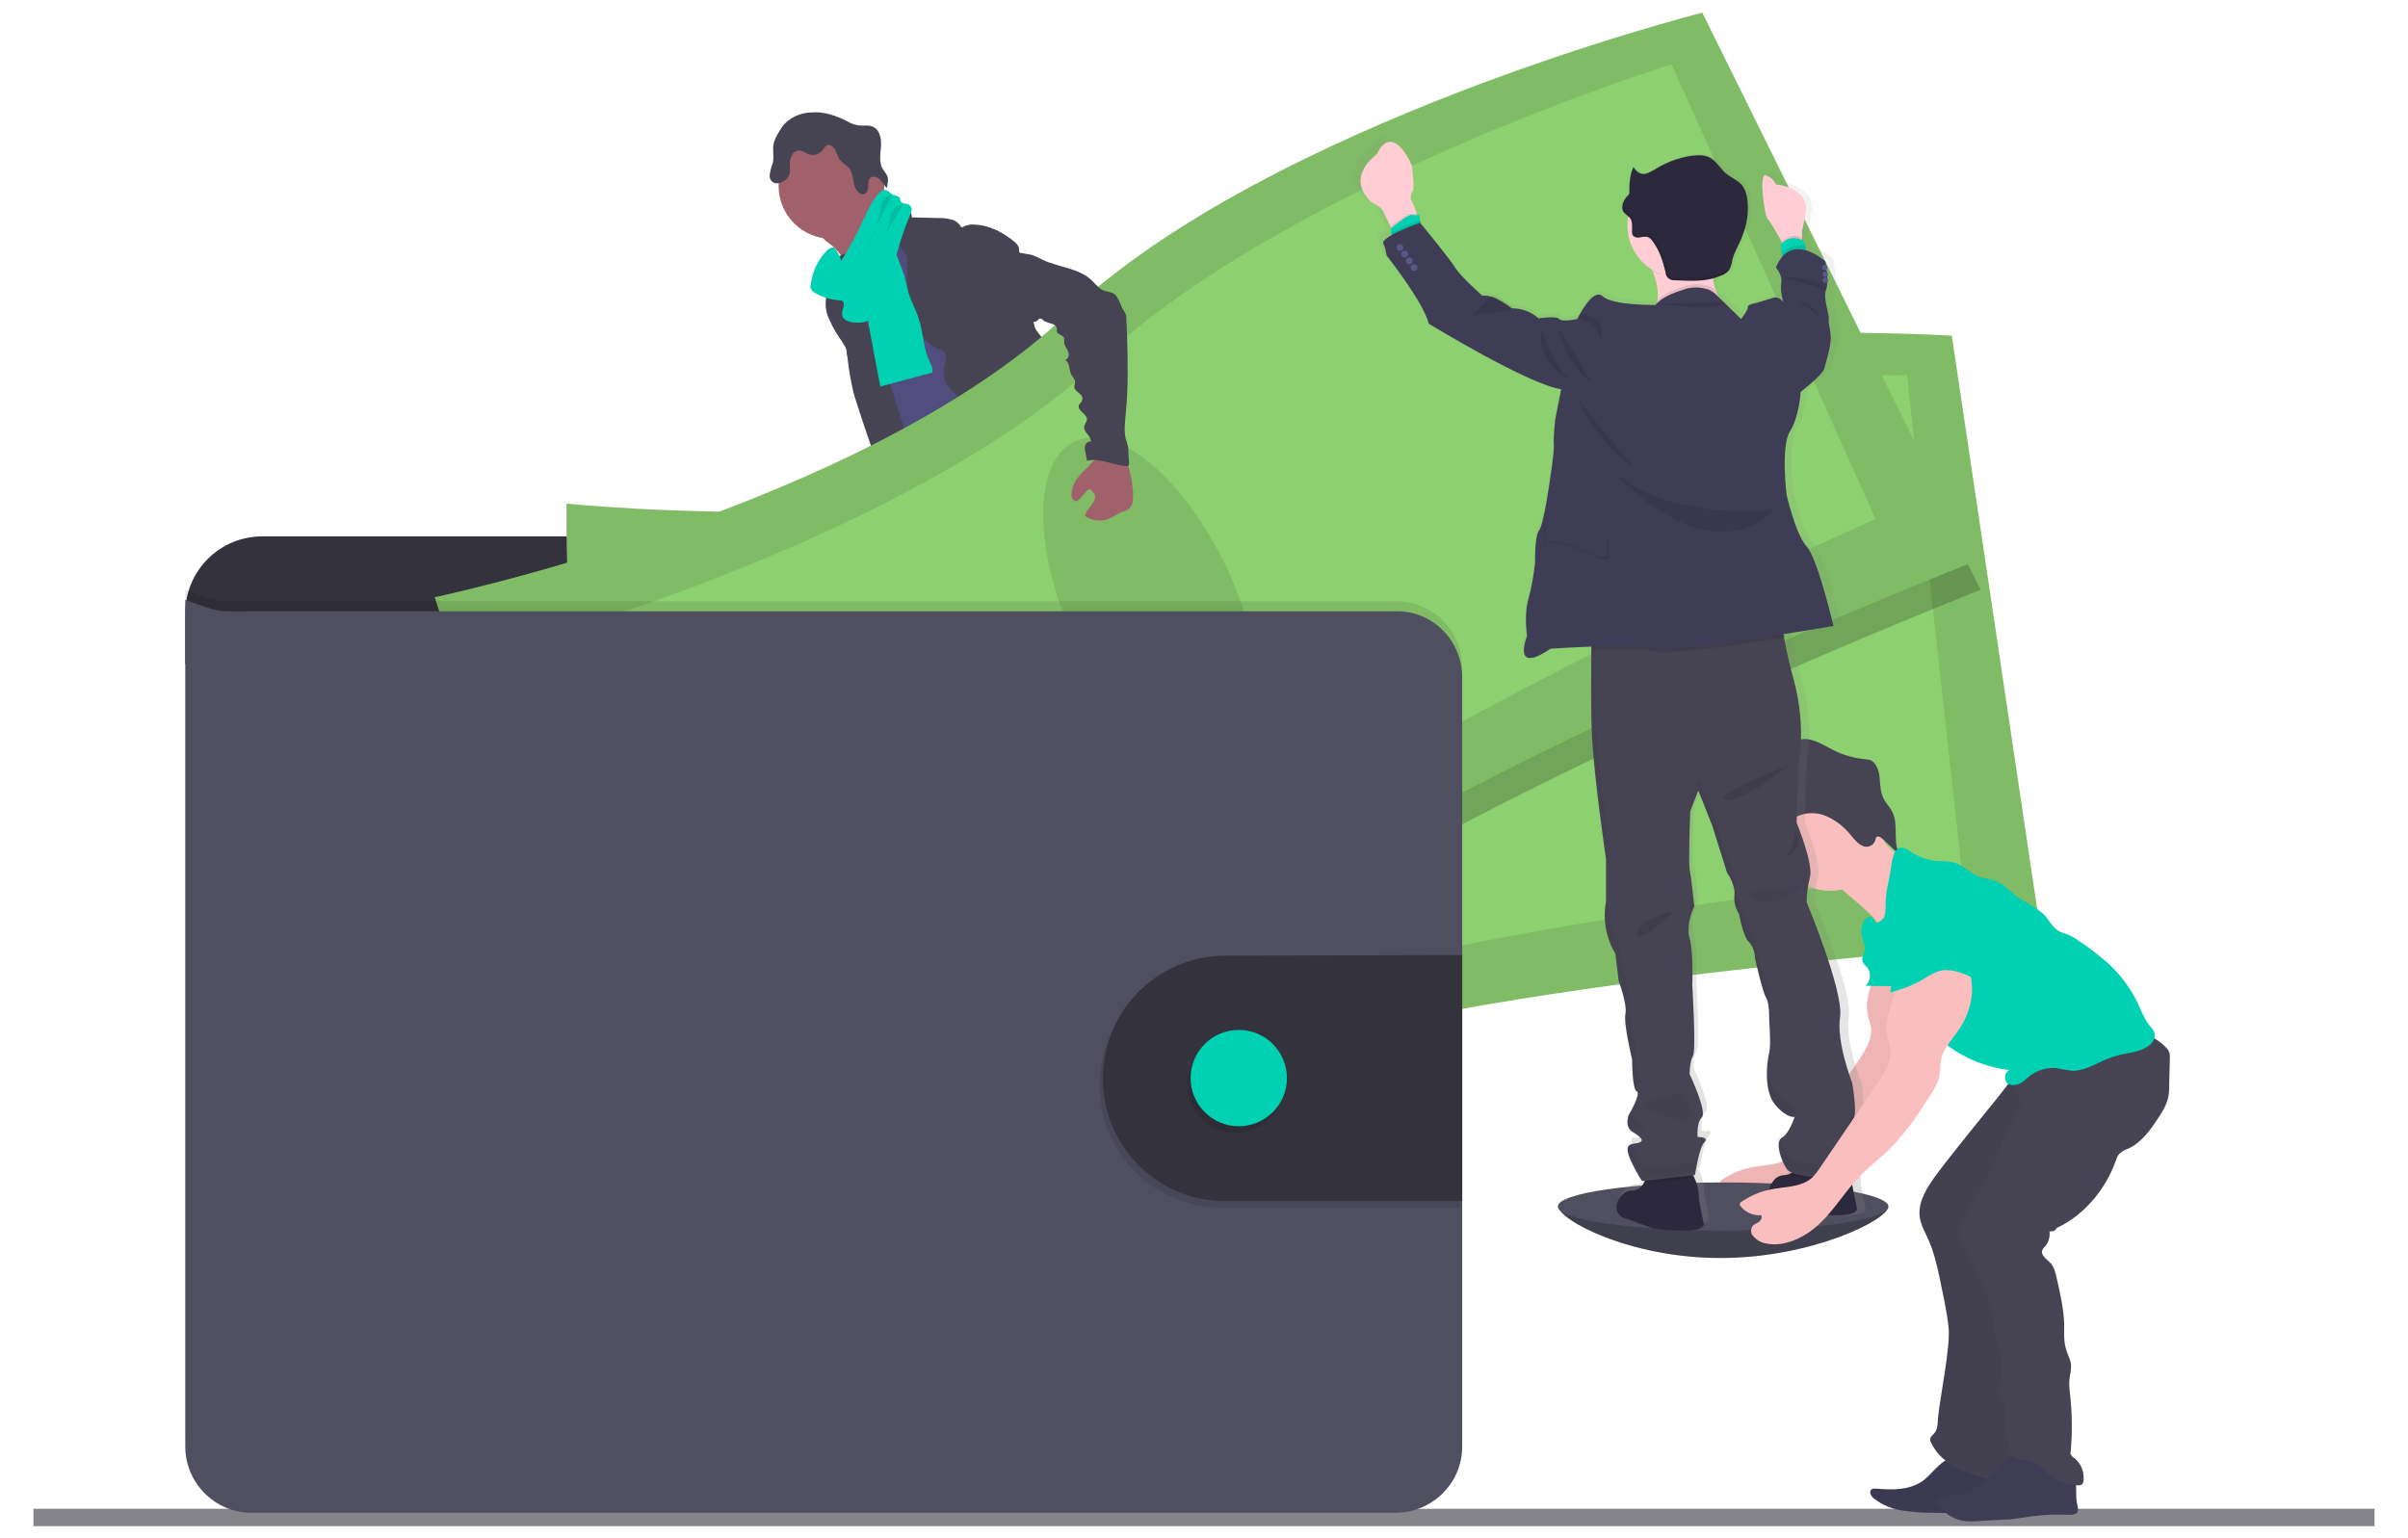 <?xml version="1.0" encoding="utf-8"?>
<!-- Generator: Adobe Illustrator 23.1.1, SVG Export Plug-In . SVG Version: 6.00 Build 0)  -->
<svg version="1.1" id="baed4b18-14ee-447f-bd84-b0265ca0ad8a"
	 xmlns="http://www.w3.org/2000/svg" xmlns:xlink="http://www.w3.org/1999/xlink" x="0px" y="0px" viewBox="0 0 360 230"
	 style="enable-background:new 0 0 360 230;" xml:space="preserve">
<style type="text/css">
	.st0{fill:#85848B;}
	.st1{fill:#504F60;}
	.st2{opacity:0.2;enable-background:new    ;}
	.st3{fill:#00D1B2;}
	.st4{fill:#514E7F;}
	.st5{fill:#464353;}
	.st6{fill:#A1616A;}
	.st7{opacity:0.1;enable-background:new    ;}
	.st8{fill:#33323D;}
	.st9{fill:#8DD070;}
	.st10{fill:#FBBEBE;}
	.st11{opacity:5.000000e-02;enable-background:new    ;}
	.st12{fill:#3F3D56;}
	.st13{fill:url(#SVGID_1_);}
	.st14{fill:#2D293D;}
	.st15{opacity:5.000000e-02;}
	.st16{fill:#FFCDD3;}
	.st17{fill:#575988;}
	.st18{opacity:0.1;}
</style>
<title>wallet</title>
<g>
	<rect x="5" y="225.6" class="st0" width="350" height="2.6"/>
	<path class="st1" d="M282.3,180.4c0,2-11.5,7.7-25.1,7.7c-13.6,0-24.2-5.7-24.2-7.7s11-1.3,24.7-1.3
		C271.3,179.1,282.3,178.5,282.3,180.4z"/>
	<path class="st2" d="M282.3,180.4c0,2-11.5,7.7-25.1,7.7c-13.6,0-24.2-5.7-24.2-7.7"/>
	<path class="st3" d="M145.1,144.3c2.2,0.3,4.5,0.5,6.6-0.2c0.3-0.1,0.7-0.3,0.7-0.7c0-0.1-0.1-0.2-0.2-0.3c-0.8-1.2-1.5-2.5-2-3.8
		c0-0.1-0.1-0.1-0.1-0.2c-0.1,0-0.1,0-0.2,0c-1,0.3-1.8,0.9-2.8,1.2c-0.5,0.1-1,0.2-1.5,0.1c-0.4-0.1-1-0.4-1.4-0.4
		C144.4,141.5,144.9,142.8,145.1,144.3z"/>
	<path class="st3" d="M186.9,140.6c1.5-1,3-2.1,3.8-3.6c0.1-0.1,0.1-0.2,0.1-0.3c0-0.1-0.1-0.2-0.1-0.3c-0.8-1.3-1.9-2.4-3.1-3.4
		c-0.6,0.5-1.2,1-1.7,1.6c-0.4,0.4-1.4,1-1.4,1.6c0,0.3,0.4,0.7,0.6,1c0.2,0.4,0.5,0.7,0.7,1.1C185.9,138.5,187,140.6,186.9,140.6z"
		/>
	<path class="st4" d="M153.8,148.8c0,0.3-0.1,0.7-0.3,1c-0.2,0.2-0.3,0.3-0.6,0.3c-3.1,1.1-6.7-0.3-9.8,0.8
		c-0.6,0.2-1.2,0.5-1.9,0.8c-0.8,0.2-1.5,0.4-2.3,0.4c-1.1,0.1-2.2,0.2-3.3,0.2c-0.8,0.1-1.7,0-2.5-0.2c-0.8-0.2-1.5-0.8-1.9-1.5
		c-0.2-0.3-0.2-0.7-0.1-1.1c0-0.1,0.1-0.2,0.2-0.3c0.2-0.2,0.5-0.4,0.7-0.6l1.1-0.7c0.5-0.4,1.1-0.7,1.7-0.9
		c0.5-0.1,0.9-0.2,1.4-0.3c1.6-0.5,2.8-1.7,4-3l1.5-1.7c0.1-0.2,0.3-0.3,0.5-0.4c0.2-0.1,0.4-0.1,0.7-0.1c1.5,0.1,3,0.6,4.2,1.4
		c0.3,0.2,0.7,0.4,1,0.6c0.9,0.4,2.1,0.1,2.9-0.4c0.4-0.2,0.3-0.3,0.5-0.7s0.6-0.6,0.9-0.3c0.1,0.1,0.2,0.3,0.2,0.4
		c0.3,1.1,0.2,2.3,0.2,3.4c0,0.2,0,0.4,0.1,0.5c0.1,0.2,0.2,0.3,0.3,0.5c0,0,0,0.1,0.1,0.1C153.8,147.7,153.8,148.2,153.8,148.8z"/>
	<path class="st5" d="M153.8,148.8c0,0.3-0.1,0.7-0.3,1c-0.2,0.2-0.3,0.3-0.6,0.3c-3.1,1.1-6.7-0.3-9.8,0.8
		c-0.6,0.2-1.2,0.5-1.9,0.8c-0.8,0.2-1.5,0.4-2.3,0.4c-1.1,0.1-2.2,0.2-3.3,0.2c-0.8,0.1-1.7,0-2.5-0.2c-0.8-0.2-1.5-0.8-1.9-1.5
		c-0.2-0.3-0.2-0.7-0.1-1.1c0-0.1,0.1-0.2,0.2-0.3c0.2,0.4,0.3,0.9,0.4,1.1c0.3,0.5,0.8,0.9,1.4,1c0.5,0,0.9,0,1.3-0.2
		c2.8-0.7,5.8-0.7,8.5-1.8c0.9-0.4,1.8-0.8,2.8-1.1c1-0.2,2-0.2,3-0.2c1.6-0.1,3.1-0.6,4.7-0.9C153.8,147.7,153.8,148.2,153.8,148.8
		z"/>
	<path class="st4" d="M194,140.4c-0.1,1.2-0.9,2.2-1.7,3c-0.8,0.9-1.7,1.6-2.4,2.6c-0.8,1.2-1.2,2.7-2.2,3.8c-0.4,0.4-0.8,0.7-1.3,1
		c-0.5,0.3-1.1,0.6-1.7,0.8c-1.6,0.5-3.2,0.4-4.9,0.3c-0.5,0-1-0.1-1.5-0.3c-0.2-0.1-0.4-0.2-0.6-0.4c-0.4-0.3-0.7-0.6-1-1
		c-0.1-0.2-0.2-0.5-0.1-0.7c0.1-0.3,0.3-0.5,0.5-0.7c0.4-0.4,0.8-0.7,1.2-1.1c0.6-0.4,1.1-0.8,1.5-1.3c0.3-0.4,0.5-0.9,0.6-1.3
		c0.2-0.8,0.4-1.7,0.4-2.6c0-0.6,0.1-1.1,0.2-1.7c0.2-0.9,0.9-1.7,0.8-2.6c0-0.1,0-0.3,0-0.4c0.1-0.1,0.2-0.2,0.3-0.2
		c0.5-0.2,1-0.3,1.6-0.4c0.6,0,1.1,0.2,1.5,0.6c0.2,0.3,0.4,0.7,0.7,0.8c0.2,0,0.3,0.1,0.5,0c0.8-0.1,1.7-0.2,2.3-0.7
		c0.6-0.5,1-1.3,1-2.1c0-0.3-0.1-0.6,0.3-0.7c0.4,0,0.6,0.3,0.8,0.6c0.7,0.9,1.3,1.8,1.6,2.8c0.1,0,0.2-0.1,0.3-0.1
		c0.4,0,0.8,0.2,1.1,0.5C194,139.4,194.1,139.9,194,140.4z"/>
	<path class="st5" d="M194,140.4c-0.1,1.2-0.9,2.2-1.7,3c-0.8,0.9-1.7,1.6-2.4,2.6c-0.8,1.2-1.2,2.7-2.2,3.8c-0.4,0.4-0.8,0.7-1.3,1
		c-0.5,0.3-1.1,0.6-1.7,0.8c-1.6,0.5-3.2,0.4-4.9,0.3c-0.5,0-1-0.1-1.5-0.3c-0.2-0.1-0.4-0.2-0.6-0.4c-0.4-0.3-0.7-0.6-1-1
		c0.3-0.2,0.7-0.2,1-0.2c0.7,0,1.2,0.7,1.9,0.9c1,0.3,2-0.4,3-0.6c0.7-0.2,1.3-0.1,2-0.3c0.5-0.2,1-0.5,1.5-0.9
		c0.6-0.4,1.1-0.9,1.6-1.5c0.4-0.6,0.7-1.2,0.9-1.8c0.5-1.2,1.1-2.4,1.9-3.5c0.1-0.2,0.2-0.3,0.4-0.5c0.2-0.1,0.3-0.2,0.5-0.4
		c0.7-0.5,0.9-1.3,1.2-2.1c0.1-0.2,0.2-0.5,0.3-0.7c0.4,0,0.8,0.2,1.1,0.5C194,139.4,194.1,139.9,194,140.4z"/>
	<path class="st6" d="M124.1,36.5c0.8,0.6,1.5,1.4,2,2.3c0.5,0.9,3.2,8,3,9c0.9-0.9,4.3-1,5.2-1.9c0.4-0.4,2.4-2.2,2.7-2.6
		c0.3-0.4,2.5-1.3,2.8-1.8c0.9-1.6-6.5-7.8-5.5-9.4c0.1-0.1,0.1-0.2,0.1-0.3c0-0.1-0.1-0.1-0.1-0.2c-0.6-0.6-1.4-1-2.1-1.5
		c-0.7-0.5-1.4-1.1-1.6-1.9c-0.7,0.3-1.3,0.7-1.9,1.3c-1.4,1.2-2.7,2.3-4,3.5c-0.5,0.5-1.5,1.1-1.7,1.8
		C122.5,35.5,123.6,36.1,124.1,36.5z"/>
	<path class="st4" d="M136,33.8c-1.1,0.8-2.2,1.6-3.2,2.6c-0.9,0.9-1.8,2-2,3.2c-0.1,0.5-0.1,1-0.2,1.5c-0.3,2.2-2.2,3.8-3.1,5.8
		c-0.2,0.6-0.4,1.3-0.5,2c-0.2,1.3-0.4,2.5-0.4,3.8c0,1.2,1.2,2.1,1.6,3.3c0.4,1.2,0.6,2.4,0.8,3.5c0.4,2.2,1.2,4.4,2,6.6
		c1.6,4.5,7,17.1,8.6,21.6c5-1.3,18.5-4.2,22.9-6.8c1.5-0.9-10.3-10.9-8.7-11.6c0.3-0.1,0.5-0.4,0.5-0.7c0-0.1,0-0.1,0-0.2
		c-1.6-7-6.6-12.7-8.8-19.4c-0.8-2.4-2.2-4.4-3.3-6.6c-1-2-1.5-4.3-2.6-6.2c-0.2-0.4-0.5-0.8-0.8-1.1c-0.3-0.2-0.6-0.4-0.9-0.6
		C137.2,34.3,136.6,34.2,136,33.8z"/>
	<circle class="st6" cx="124.3" cy="27.8" r="7.9"/>
	<path class="st5" d="M132.4,31.5c0.8-0.7,2-0.9,3-0.4c0.5,0.3,1,0.8,0.9,1.4l3.9,0.1c0.6,0,1.2,0,1.9,0.2c0.6,0.1,1.2,0.5,1.5,1
		c0,0.1,0.1,0.1,0.2,0.2c0.1,0,0.1,0,0.2-0.1c0.6-0.3,1.3-0.4,1.9-0.3c2.1,0.1,4.1,1.2,5.7,2.5c0.3,0.2,0.5,0.5,0.7,0.8
		c0.1,0.4,0,1,0.3,1.3c0,3.7,1.3,7.1,2.1,10.7c0.2,0.6,0.8,1.2,1.2,1.7c0.5,0.6,1,1.2,1.3,1.9c0.7,1.9-0.3,4,0.4,5.9
		c0.3,0.8,0.9,1.4,1.3,2.1c0.6,0.8,1,1.7,1.1,2.7c0,0.4,0,0.9,0,1.3c0,0.6,0.2,1.2,0.3,1.8c0.3,1.1,0.6,2.2,0.9,3.2
		c0.5,1.7,1.2,3.6,2.7,4.5c-3.8,0.6-7.7,1.3-11.3,0c-0.5-0.2-1-0.4-1.4-0.7c-1.3-0.9-1.9-2.5-2.5-4c-0.6-1.7-1.3-3.4-1.4-5.1
		c0-0.6-0.1-1.1-0.2-1.7c-0.4-1-1.3-1.6-2.2-2.1c-1-0.5-1.9-1.2-2.7-2.1c-0.8-0.8-1.2-2-1.1-3.1c0.1-0.6,0.3-1.1,0.3-1.6
		c0-0.6-0.2-1.2-0.8-1.3c-2.7-0.8-4-4.1-4.6-6.8c-0.3-1.4-0.4-2.9-0.4-4.4l0-2.8c-0.8-0.7-1.2-1.7-1.2-2.7c0-0.3,0-0.6,0-0.9
		c-0.1-0.4-0.3-0.7-0.6-1C133.3,33,132.8,32.3,132.4,31.5z"/>
	<path class="st5" d="M124,40.5c-0.1,0.9,0.1,1.8-0.1,2.6c-0.1,0.3-0.2,0.7-0.3,1c-0.3,1.2-0.2,2.5,0.4,3.7c0.5,1.2,1.2,2.3,1.9,3.3
		c0.2,0.4,0.5,0.7,0.6,1.1c0.1,0.4,0.2,0.9,0.2,1.3c0.2,1.8,0.5,3.5,0.9,5.2c0.4,1.5,4.6,14.3,5.6,15.4c0.2,0.3,0.5,0.4,0.8,0.5
		c0.2,0,0.4,0,0.6-0.1l2-0.8c0.2-0.1,0.3-0.1,0.5-0.3c0.2-0.2,0.3-0.5,0.3-0.8c0.1-1.6-4.1-14.5-4.6-16c-1.6-4.6-3.8-9.1-4.9-13.9
		c-0.3-1.3-0.5-3.4-1.4-4.5c-0.4-0.4-0.3-0.3-0.8,0c-0.2,0.1-0.5,0.2-0.7,0.4C124.4,39.2,124,39.8,124,40.5z"/>
	<path class="st5" d="M162.4,69.4"/>
	<path class="st3" d="M130,49.3c0.5,2.8,1.1,5.7,1.6,8.5l7.8-2.1c0.1-0.8-0.4-1.6-0.7-2.3c-0.7-1.8-0.7-3.8-1.3-5.6
		c-0.4-1.4-1.2-2.7-1.6-4.1c-0.2-0.8-0.4-1.7-0.6-2.5c-0.3-0.8-0.6-1.6-0.9-2.4c-0.4-1.1-1-2.2-1.7-3.2c-1,0.4-2.1,0.8-2.6,1.7
		c-0.3,0.5-0.5,1.1-0.5,1.7c-0.1,1.8,0.5,3.5,0.3,5.3C129.7,46,129.7,47.7,130,49.3z"/>
	<path class="st5" d="M139.6,87.1c0.4,1.7-0.2,3.4-0.7,5.1c-0.8,2.5-1.3,5-1.6,7.6c0,0.7-0.2,1.3-0.4,1.9c-0.2,0.6-0.7,1-1,1.6
		c-0.8,1.4-0.8,3.1-0.6,4.7c0.1,1.1,0.3,2.1,0.5,3.1c0.3,1.3,0.6,2.6,0.2,3.8c0.6-0.1,1,0.7,1,1.3c0,0.6-0.2,1.3,0.1,1.9
		c0.8,0.3,0.8,1.3,0.8,2.2c0,1.4,0.2,2.8,0.5,4.2c1.2,5.6,2.4,11.1,3.7,16.7c2.8,0.9,6.1,1.8,8.8,0.6c0.5-0.2,1-0.6,1.1-1.1
		c0-0.3,0-0.6-0.1-0.9l-1.3-4.6c-0.3-1.1-0.6-2.3-0.5-3.4c0.1-0.9,0.5-1.8,0.1-2.5c-0.1-0.3-0.4-0.5-0.5-0.7c-0.7-1-0.3-2.3-0.3-3.5
		c0-0.3,0-0.5-0.1-0.8c-0.1-0.3-0.2-0.6-0.4-0.9c-1.1-2-1.6-4.3-1.5-6.6c0-0.3,0-0.6-0.1-0.9c-0.1-0.1-0.2-0.2-0.2-0.4
		c0-0.2,0-0.4,0.1-0.6c-0.4-0.3-0.7-0.6-1-1c0.7-0.4,0.9-1.3,0.5-2c-0.1-0.1-0.1-0.2-0.2-0.3c0.4-0.1,0.7-0.5,0.6-0.9
		c0-0.2-0.1-0.3-0.2-0.4c-0.2-0.1-0.4-0.2-0.5-0.3c-0.2-0.2,0-0.6,0.1-0.9l0.8-1.4c0.6-1,0.7-2.3,1.3-3.3c0.9-1.5,1.5-3.1,2.1-4.7
		l2.2-6.2l1.5,1.3c0.5,0.4,0.9,0.9,1.2,1.4c0.2,0.5,0.4,1.1,0.4,1.7c0.6,3.4,2.7,6.3,3.5,9.6c0.2,0.7,0.3,1.5,0.7,2.1
		c0.2,0.2,0.3,0.4,0.4,0.6c0.1,0.3,0.2,0.7,0.2,1c0.1,1.4,0.9,2.6,2,3.4c0.7,0.5,1.7,0.9,2.1,1.7c0.1,0.2,0.2,0.5,0.3,0.7
		c0.4,0.4,1.1,0.5,1.3,1c0.1,0.3-0.1,0.7,0.1,0.9c0.1,0.1,0.2,0.2,0.4,0.3l2.2,1.1c2.4,1.2,3.7,4,5.5,6c0.6,0.7,1.2,1.4,1.6,2.2
		c0.8,1.4,1.1,3.1,2.4,4c0.4,0.2,0.7,0.4,0.9,0.7c0.4,0.5,0.3,1.3,0.3,2c0,0.7,0.6,1.5,1.2,1.3c-0.2,0.8-0.2,1.7,0,2.5
		c2.8-0.1,5.5-1.2,7.7-3.1c0.6-0.6,1.2-1.3,1.3-2.1c0-0.1,0-0.3-0.1-0.4c-0.1-0.2-0.3-0.3-0.5-0.4c-2-1.1-2.6-3.7-3.7-5.7
		c-0.9-1.8-2.2-3.4-3.3-5.1c-2.4-3.7-4.1-8.1-7.7-10.5c-0.8-0.5-1.7-1-2.1-1.9c-0.2-0.5-0.3-1.1-0.4-1.6c-0.2-0.5-0.6-1-1.1-1
		c0.3-0.7,0.2-1.6,0.3-2.4c0-0.4,0-0.7-0.1-1c-0.1-0.4-0.3-0.7-0.5-1c-1-1.6-1.4-3.5-1.4-5.3c0-1,0.2-2-0.1-2.9
		c-0.1-0.5-0.4-0.9-0.6-1.3c-0.3-0.8-0.4-1.7-0.4-2.5l-0.2-3.2c0-1.1-0.2-2.1-0.4-3.2c-0.7-2.5-1.3-12.9-3.6-14.1
		c-2.3-1.2-6.2,6.8-8.8,7c-1.1,0-2.3,0.3-3.3,0.6c-1.7,0.6-3.1,1.8-4.5,3l-4.7,4C141.6,85.7,140.7,86.5,139.6,87.1z"/>
	<path class="st5" d="M116.9,19c1-1.4,2.8-2.2,4.6-2.2c1.8-0.1,3.5,0.5,5.1,1.3c0.5,0.3,1,0.5,1.5,0.6c0.8,0.2,1.8-0.1,2.5,0.3
		c1,0.5,1.2,1.9,1.1,3c-0.1,1.1-0.3,2.4,0.3,3.3c0.2,0.3,0.4,0.6,0.6,0.9c0.3,0.6,0.1,1.2,0,1.9c-0.4-0.3-0.6-0.8-1-1.2
		c-0.3-0.4-1-0.6-1.4-0.4c-0.4,0.3-0.4,0.8-0.4,1.3s-0.1,1-0.6,1.2c-0.4,0.1-0.8-0.1-1-0.4c-0.8-0.9-0.5-2.4-1.2-3.4
		c-0.4-0.5-1.1-0.8-1.5-1.4c-0.3-0.4-0.4-1-0.7-1.5s-0.9-0.8-1.3-0.5c-0.1,0.1-0.3,0.3-0.4,0.5c-0.5,0.8-1.6,1.1-2.4,0.7
		c-0.3-0.2-0.7-0.4-1.1-0.5c-0.5,0-1,0.2-1.2,0.7c-0.2,0.4-0.4,0.9-0.3,1.4c0,0.7,0.1,1.4-0.3,1.9c-0.1,0.2-0.3,0.4-0.5,0.5
		c-0.6,0.4-1.3,0.6-1.8,0.2c-0.4-0.3-0.5-0.8-0.4-1.3c0.1-0.5,0.2-0.9,0.4-1.4c0.3-1-0.1-2.2,0.2-3.2
		C115.9,20.6,116.4,19.8,116.9,19z"/>
	<path class="st3" d="M121.2,42.6c-0.1,0.2,0,0.5,0.1,0.7c0.1,0.2,0.2,0.3,0.4,0.4c1.1,0.7,2.4,1.1,3.7,1.2c0.2,0,0.4,0,0.5,0.1
		c0.3,0.2,0.3,0.7,0.2,1c-0.2,0.3-0.2,0.7-0.2,1.1c0.1,0.7,0.9,1,1.6,1.1c1,0.1,2,0.1,2.8-0.6c0.5-0.5,0.9-1.1,1.2-1.7
		c1.9-4.4,2.6-9.3,4.5-13.6c0.1-0.3,0.2-0.6,0.3-0.9c0-0.3-0.1-0.6-0.4-0.8c-0.4-0.2-0.9-0.1-1.2-0.4c-0.1-0.2-0.1-0.4-0.2-0.6
		c-0.2-0.4-0.8-0.3-1.2-0.6c-0.3-0.2-0.5-0.5-0.9-0.6c-0.3,0-0.7,0.1-0.9,0.4c-1.1,1.1-1.7,2.6-2.4,4c-1,2.2-2.1,4.3-3.4,6.3
		c0.2-0.2-0.7-2-1.1-2.1c-0.6-0.1-1.4,0.9-1.7,1.3C122,39.5,121.4,41,121.2,42.6z"/>
	<path class="st7" d="M133.3,29.2c-0.5,0-0.9,0.2-1.2,0.6c-0.4,0.5-0.4,1.1-0.5,1.7c-0.3,1.9-1,3.7-2,5.3"/>
	<path class="st7" d="M135,30.6c-0.7,0-1.3,0.4-1.6,1c-0.2,0.5-0.4,1.1-0.4,1.6c-0.3,1.3-0.8,2.4-1.6,3.5"/>
	<path class="st8" d="M214.2,95.8v-4.1c0-6.3-5.1-11.5-11.5-11.5H39.2c-6.3,0-11.5,5.1-11.5,11.5v7.6L214.2,95.8z"/>
	<path class="st9" d="M84.7,75.3c0,0-0.5,29,4.7,38.5c5.1,9.5,7.3,51,7.3,51s53.8,5.6,91.3-6.7s117.3-17.2,117.3-17.2l-13.5-90.7
		c0,0-66.5-4.3-104.3,13.8S84.7,75.3,84.7,75.3z"/>
	<path class="st7" d="M84.7,75.3c0,0-0.5,29,4.7,38.5c5.1,9.5,7.3,51,7.3,51s53.8,5.6,91.3-6.7s117.3-17.2,117.3-17.2l-13.5-90.7
		c0,0-66.5-4.3-104.3,13.8S84.7,75.3,84.7,75.3z"/>
	<path class="st9" d="M96.6,85.8c0,0-1.7,23.9,2.5,31.5c4.2,7.6,4.4,41.7,4.4,41.7s48.4,2.2,82.9-9.5s106.9-19.3,106.9-19.3
		l-8.2-74.1c0,0-59.9-0.6-94.9,15.9S96.6,85.8,96.6,85.8z"/>
	<ellipse transform="matrix(0.992 -0.124 0.124 0.992 -12.078 23.872)" class="st7" cx="186.4" cy="109.3" rx="12.6" ry="27"/>
	<path class="st2" d="M255.5,6c0,0-64.6,16.3-95,45.1S65.9,93.5,65.9,93.5s8.4,27.7,16.3,35.2c7.8,7.5,22.6,46.3,22.6,46.3
		s52.9-11.2,84.9-34.4s106.4-52.4,106.4-52.4L255.5,6z"/>
	<path class="st9" d="M65,89.3c0,0,8.4,27.7,16.2,35.2s22.6,46.3,22.6,46.3s53-11.2,84.9-34.4S295.1,84,295.1,84L254.5,1.9
		c0,0-64.6,16.3-95,45.1S65,89.3,65,89.3z"/>
	<path class="st7" d="M65,89.3c0,0,8.4,27.7,16.2,35.2s22.6,46.3,22.6,46.3s53-11.2,84.9-34.4S295.1,84,295.1,84L254.5,1.9
		c0,0-64.6,16.3-95,45.1S65,89.3,65,89.3z"/>
	<path class="st9" d="M79.5,95.8c0,0,5.7,23.3,12.1,29.2s17,38.3,17,38.3s46.8-12.7,76-34.5s95.8-51.2,95.8-51.2L249.9,9.6
		c0,0-57.2,17.8-85.4,44.2S79.5,95.8,79.5,95.8z"/>
	<ellipse transform="matrix(0.906 -0.422 0.422 0.906 -22.112 81.145)" class="st7" cx="172.2" cy="90.5" rx="12.6" ry="27"/>
	<path class="st7" d="M218.6,99.8v115c0,5.5-4.5,9.9-9.9,9.9c0,0,0,0,0,0H37.6c-5.5,0-9.9-4.5-9.9-9.9V88.2c4.9,1.8,4.9,1.8,9.9,1.7
		h171.1C214.2,89.9,218.6,94.3,218.6,99.8z"/>
	<path class="st1" d="M218.6,101.3v115c0,5.5-4.5,9.9-10,9.9H37.6c-5.5,0-9.9-4.5-9.9-9.9V89.7c4.9,1.8,4.9,1.8,9.9,1.7h171.1
		C214.2,91.3,218.6,95.8,218.6,101.3z"/>
	<path class="st7" d="M218.2,143.8v36.8h-35.7c-10.2-0.1-18.3-8.5-18.1-18.6c0.1-10,8.2-18,18.1-18.1H218.2z"/>
	<path class="st8" d="M218.6,142.8v36.8H183c-10.2-0.1-18.3-8.5-18.1-18.6c0.1-10,8.2-18,18.1-18.1L218.6,142.8z"/>
	<circle class="st7" cx="184.7" cy="162.2" r="7.2"/>
	<circle class="st3" cx="185.2" cy="161.2" r="7.2"/>
	<path class="st10" d="M280.6,142.5c0.3,3.1-2,6.1-1.4,9.1c0.1,0.6,0.4,1.3,0.5,1.9c0.3,1.8-0.8,3.5-1.8,5l-8.7,12.8
		c-0.3,0.6-0.8,1.1-1.2,1.5c-1.7,1.5-4.2,1.3-6.4,1.8c-1.5,0.3-3,1-4.3,1.9c-0.1,0.1-0.1,0.3,0,0.4c0.7,1,1.9,1.6,3.2,1.5
		c0.2,0.3,0,0.7-0.3,1c-0.5,0.3-1.1,0.4-1.2,1.2c0,0.3,0,0.6,0.2,0.8c0.4,0.5,0.9,0.9,1.5,1.1c3,0.9,6.3-0.7,8.6-2.9
		c2.3-2.2,3.9-5,6.1-7.3c1.2-1.2,2.6-2.3,3.9-3.5c2.5-2.4,4.5-5.3,6.4-8.3c0.6-0.9,1.1-1.8,1.4-2.8c0.2-1,0.1-2.1,0.4-3
		c0.4-1.3,1.3-2.3,2.1-3.4c1.6-2.1,2.6-4.7,2.4-7.4c-0.2-2.6-1.8-5.2-4.3-6.1c-0.8-0.3-1.6-0.4-2.4-0.1c-1,0.3-1.8,1.2-2.5,2
		l-1.7,1.9c-0.4,0.4-0.7,0.9-1,1.5c-0.2,0.6-0.1,1.2,0.3,1.6"/>
	<path class="st11" d="M280.6,142.5c0.3,3.1-2,6.1-1.4,9.1c0.1,0.6,0.4,1.3,0.5,1.9c0.3,1.8-0.8,3.5-1.8,5l-8.7,12.8
		c-0.3,0.6-0.8,1.1-1.2,1.5c-1.7,1.5-4.2,1.3-6.4,1.8c-1.5,0.3-3,1-4.3,1.9c-0.1,0.1-0.1,0.3,0,0.4c0.7,1,1.9,1.6,3.2,1.5
		c0.2,0.3,0,0.7-0.3,1c-0.5,0.3-1.1,0.4-1.2,1.2c0,0.3,0,0.6,0.2,0.8c0.4,0.5,0.9,0.9,1.5,1.1c3,0.9,6.3-0.7,8.6-2.9
		c2.3-2.2,3.9-5,6.1-7.3c1.2-1.2,2.6-2.3,3.9-3.5c2.5-2.4,4.5-5.3,6.4-8.3c0.6-0.9,1.1-1.8,1.4-2.8c0.2-1,0.1-2.1,0.4-3
		c0.4-1.3,1.3-2.3,2.1-3.4c1.6-2.1,2.6-4.7,2.4-7.4c-0.2-2.6-1.8-5.2-4.3-6.1c-0.8-0.3-1.6-0.4-2.4-0.1c-1,0.3-1.8,1.2-2.5,2
		l-1.7,1.9c-0.4,0.4-0.7,0.9-1,1.5c-0.2,0.6-0.1,1.2,0.3,1.6"/>
	<path class="st12" d="M287.2,221.6c-1.9,1.2-4.3,1.2-6.5,1c-0.4,0-0.8-0.1-1,0.2c-0.3,0.4,0.1,1,0.5,1.3c1.3,1,2.8,1.6,4.5,1.8
		c1.4,0.2,2.9,0.3,4.4,0.3c4,0.1,8,0.1,11.9-0.4c0.2,0,0.5-0.1,0.7-0.2c0.3-0.2,0.4-0.4,0.5-0.8c0.3-1-0.3-2.1-1-2.8
		c-0.8-0.7-1.8-1.1-2.8-1.5l-3.5-1.4c-0.8-0.3-2.1-1.2-3-1.1C290.1,218.2,288.6,220.8,287.2,221.6z"/>
	<path class="st11" d="M287.2,221.6c-1.9,1.2-4.3,1.2-6.5,1c-0.4,0-0.8-0.1-1,0.2c-0.3,0.4,0.1,1,0.5,1.3c1.3,1,2.8,1.6,4.5,1.8
		c1.4,0.2,2.9,0.3,4.4,0.3c4,0.1,8,0.1,11.9-0.4c0.2,0,0.5-0.1,0.7-0.2c0.3-0.2,0.4-0.4,0.5-0.8c0.3-1-0.3-2.1-1-2.8
		c-0.8-0.7-1.8-1.1-2.8-1.5l-3.5-1.4c-0.8-0.3-2.1-1.2-3-1.1C290.1,218.2,288.6,220.8,287.2,221.6z"/>
	<path class="st5" d="M289.6,175.5c-1.4,1.9-2.9,4.1-2.6,6.5c0.2,1.3,0.9,2.4,1.4,3.6c0.7,1.6,1.1,3.3,1.5,5.1
		c0.5,2.5,1.1,5,1.4,7.6c0.4,2.9-1.4,11.2-1.6,14.1c0,0.7-0.1,1.5-0.6,2c-0.2,0.2-0.4,0.4-0.5,0.6c-0.1,0.3,0,0.5,0.1,0.7
		c0.8,1.8,2.5,3.2,4.3,4c1.9,0.8,6.3,2.1,8.4,2.2c0.3,0,0.5,0,0.8-0.1c0.3-0.2,0.5-0.4,0.6-0.7c1.5-2.8,0.1-12.6,0.1-15.8
		c0-2.6,0.6-5.2,0.5-7.8c-0.1-2.1-0.7-4.1-0.9-6.2c-0.3-3.4,0.3-6.9,0.9-10.2c0.5-2.6,1-5.2,1.6-7.7c0.4-1.6,0.8-3.1,1.7-4.5
		c0.7-1.1,1.6-2,2.4-3c2.2-2.8,3.1-6.4,2.7-9.9c0-0.3-5,1.3-5.4,1.4c-1.8,0.8-3.4,1.8-4.8,3.1c-1.1,1.1-2.1,2.6-3.1,3.8
		c-1.4,1.7-2.8,3.5-4.2,5.2C292.7,171.5,291.1,173.5,289.6,175.5z"/>
	<path class="st11" d="M289.6,175.4c-1.4,1.9-2.9,4.1-2.6,6.5c0.2,1.3,0.9,2.4,1.4,3.6c0.7,1.6,1.1,3.3,1.5,5.1
		c0.5,2.5,1.1,5,1.4,7.6c0.4,2.9-1.4,11.2-1.6,14.1c0,0.7-0.1,1.5-0.6,2c-0.2,0.2-0.4,0.4-0.5,0.6c-0.1,0.3,0,0.5,0.1,0.7
		c0.8,1.8,2.5,3.2,4.3,4c1.9,0.8,6.3,1.5,8.4,1.6c0.3,0,0.5,0,0.8-0.1c0.3-0.2,0.5-0.4,0.6-0.7c1.5-2.8,0.1-12,0.1-15.1
		c0-2.6,0.6-5.2,0.5-7.8c-0.1-2.1-0.7-4.1-0.9-6.2c-0.3-3.4,0.3-6.9,0.9-10.2c0.5-2.6,1-5.2,1.6-7.7c0.4-1.6,0.8-3.1,1.7-4.5
		c0.7-1.1,1.6-2,2.4-3c2.2-2.8,3.1-6.4,2.7-9.9c0-0.3-5,1.3-5.4,1.4c-1.8,0.8-3.4,1.8-4.8,3.1c-1.1,1.1-2.1,2.6-3.1,3.8
		c-1.4,1.7-2.8,3.5-4.2,5.2C292.7,171.4,291.1,173.4,289.6,175.4z"/>
	<circle class="st10" cx="273.6" cy="125.1" r="8.1"/>
	<path class="st10" d="M280.9,124.8c1.5,2.4,3.9,4.1,6.7,4.7l-0.6,2.2c-1.1,3.8-2.2,7.8-5.2,10.5c0.3-1.3-0.1-2.7-0.8-3.8
		s-1.7-2-2.7-2.9l-4.7-4c-0.1-0.1-0.2-0.2-0.3-0.4c-0.1-0.3-0.1-0.6,0-0.9c0.6-1.8,2.3-3,3.7-4.2c0.7-0.6,1.3-1.4,1.8-2.1
		C279.7,122.5,280.2,123.8,280.9,124.8z"/>
	<path class="st5" d="M262.9,117l-0.2-1.5c1.3,0.3,2.5-0.8,3.3-1.9s1.6-2.4,2.8-2.9c1.5-0.6,3.1,0.3,4.6,1.1
		c1.6,0.9,3.4,1.5,5.2,1.7c0.3,0,0.6,0.1,0.9,0.1c0.9,0.3,1.4,1.5,1.5,2.6c0.1,1.1,0.1,2.2,0.6,3.2c0.3,0.7,1,1.3,1.3,2
		c1,1.9,0,4.5,1.1,6.4l-2.6-2.4c-0.2-0.2-0.6-0.4-0.8-0.3c-0.2,0.1-0.2,0.5-0.3,0.7c-0.3,0.7-1.2,1-1.8,0.7
		c-0.7-0.3-1.2-0.9-1.7-1.5c-1.1-1.4-2.5-2.5-4.1-3.1c-1.4-0.5-3-0.4-4.3,0.3c-1.2,0.7-2.1,2.3-3.6,2.3c-2,0.1-2.9-3.7-3.8-5.2
		c0.7-0.5,0.9-1.5,0.5-2.3C261.6,116.9,262.9,116.8,262.9,117z"/>
	<path class="st6" d="M162.8,69.7c-0.7,0.6-1.3,1.2-1.8,1.9c-0.5,0.7-0.8,1.5-0.8,2.4c0,0.3,0.1,0.5,0.2,0.7
		c0.2,0.2,0.4,0.3,0.7,0.2c0.1-0.1,0.2-0.2,0.3-0.3c0.4-0.4,0.7-0.8,1.1-1.2c0.1-0.1,0.3-0.3,0.5-0.2c0.1,0,0.2,0.1,0.2,0.2
		c0.2,0.2,0.4,0.4,0.5,0.7c0.1,0.5-0.2,1-0.5,1.4c-0.3,0.4-0.7,0.8-0.9,1.3c-0.1,0.1-0.1,0.3,0,0.4c0.1,0.1,0.2,0.2,0.3,0.2
		c1,0.5,2.1,0.6,3.1,0.2c0.7-0.3,1.3-0.7,1.9-1c0.3-0.1,0.6-0.2,0.9-0.3c0.4-0.3,0.7-0.7,0.8-1.1c0.1-0.5,0.1-0.9,0.1-1.4
		c-0.1-1.8-0.5-3.6-1.1-5.3c0-0.1-0.1-0.2-0.2-0.3c-0.1-0.1-0.2-0.1-0.3-0.1c-0.9-0.1-2.3-0.5-3.1-0.2c-0.3,0.2-0.5,0.4-0.7,0.6
		C163.8,68.7,162.8,69.5,162.8,69.7z"/>
	<path class="st5" d="M162.5,68.9c0-0.8-1-2.8,0.6-2.9c0-0.9-1.2-1.4-1-2.3c0.1-0.3,0.3-0.6,0.4-0.9c0.1-0.9-1.5-1.4-1.2-2.2
		c0.1-0.3,0.5-0.5,0.5-0.9c0.2-0.8-1.2-1.1-1.2-1.9c0-0.3,0.2-0.5,0.1-0.8c0-0.3-0.3-0.6-0.5-0.9c-0.4-0.7-0.2-1.9-1-2.3
		c0.5,0,0.7-0.7,0.5-1.2c-0.2-0.5-0.6-0.9-0.6-1.4c0-0.2,0-0.4,0-0.6c-0.1-0.5-0.9-0.5-1.1-1c0-0.2,0-0.4,0-0.5
		c-0.1-0.4-0.4-0.6-0.8-0.7c-0.4-0.1-0.7-0.2-1.1-0.4c-0.2-0.2-0.5-0.5-0.8-0.3c-0.1,0.1-0.1,0.2-0.2,0.2c-0.3,0.4-0.9,0.2-1.3-0.1
		c-1.1-0.8-1.7-2.1-1.9-3.4c-0.2-1.3-0.2-2.7-0.5-4c-0.1-0.4-0.2-0.8-0.4-1.2c-0.1-0.3-0.5-0.9-0.6-1.2c-0.1-0.8,1.5-0.2,2.1-0.2
		c0.6,0.1,1.2,0.2,1.7,0.3c0.6,0.2,1.2,0.5,1.8,0.8c2.4,1.1,5.3,1.2,7.2,3c0.6,0.6,1.2,1.4,2,1.6c0.4,0.1,0.8,0.2,1.1,0.3
		c0.9,0.4,1.1,1.6,1.6,2.5c0.2,0.2,0.3,0.5,0.4,0.7c0.1,0.3,0.1,0.6,0.1,0.9l0.1,2.3c0.1,3.9,0.2,7.8-0.2,11.6
		c-0.1,1.3-0.3,2.6,0,3.8c0.1,0.3,0.2,0.6,0.3,1c0.1,0.4,0.1,0.8,0.1,1.2l0.1,1.5c0,0.1,0,0.2-0.1,0.3c-0.1,0.1-0.3,0.1-0.4,0.1
		c-2.1-0.2-4.2-1.4-6.2-0.7"/>
	<ellipse class="st1" cx="257.6" cy="180.4" rx="24.7" ry="3.6"/>
	
		<linearGradient id="SVGID_1_" gradientUnits="userSpaceOnUse" x1="324.97" y1="-72.819" x2="324.97" y2="90.13" gradientTransform="matrix(1 0 0 -1 -84.46 111.18)">
		<stop  offset="0" style="stop-color:#808080;stop-opacity:0.25"/>
		<stop  offset="0.54" style="stop-color:#808080;stop-opacity:0.12"/>
		<stop  offset="1" style="stop-color:#808080;stop-opacity:0.1"/>
	</linearGradient>
	<path class="st13" d="M278.9,180.6c-0.4-1.9-0.7-3.5-0.7-3.5s0.1-2-0.8-3.5v-0.5l0,0v-3.7c0.3-0.7,0.6-1.3,0.9-2
		c0.7-1.2,0-5.5,0-5.5s-2.5-6.1-1.9-9.9c0.6-3.8-5.1-17.1-5.1-17.1c0-1.3,0.2-2.5,0.5-3.8c0.1-0.3,0.1-0.5,0.1-0.8c0,0,0-0.1,0-0.1
		s0,0,0,0c-0.1-2.5-2.1-7.3-2.1-7.3l0.3-9.1c0,0,1.3-5.3-0.8-12.5c-0.7-2.5-1.2-4.5-1.5-6.1c0-0.2-0.1-0.3-0.1-0.5
		c4.3-0.7,7.6-1.2,7.6-1.2s-2.5-10.4-4.2-12.3s-3-7.6-3-7.6s-0.9-7.4,0.5-9.5c1.4-2.2,1.6-5.9,1.6-5.9s3.2-2.3,3.6-3.4
		c0.4-1.1,1.1-3.4,1.1-4.6s-0.4-2.3-0.3-3c0.1-0.7-0.9-3.1-0.4-4.3c0.1-0.4,0.2-0.7,0.2-1.1c0,0,0,0,0,0l0,0c0-1-0.1-2.1-0.3-3.1
		c-0.9-0.8-2-1.4-3.2-1.7l-0.1-0.3l-0.2-0.7c-0.1-0.1-0.2-0.1-0.3-0.2v-0.3l0-1.1l0.5-2.4c1-4.1-4.5-4.8-4.5-4.8
		c-0.3-0.6-0.9-1.1-1.6-1.4c-1.1-0.4-0.2,6.2,0.3,6.7c0.4,0.3,1.6,2.4,2.2,3.4l0,0l0.1,0.2c-0.1,0.1-0.2,0.2-0.3,0.3l0.2,1.4l0,0.2
		c-0.4,0.5-0.7,1-0.9,1.5c0,0,1,1.1,0.8,2.3c-0.2,1.2,0.3,2.8,0.3,2.9c-0.1-0.1-0.8-0.8-1.5-0.7c-0.7,0.2-2.7,0.8-2.7,0.8
		s-1.5,0.3-1.3,0.6c0.1,0.3-1,1.8-1,1.8l-4-3.8c0-0.1-0.1-0.2-0.1-0.3c-0.2-0.5-0.3-1.1-0.3-1.7c0.4-0.1,0.9-0.2,1.3-0.4
		c0.4-0.1,0.8-0.4,1.1-0.7c0.4-0.5,0.5-1.1,0.6-1.7c0.3-1.2,1-2.2,1.5-3.3c0.8-1.9,1.1-3.9,0.8-5.9c-0.1-0.6-0.3-1.2-0.6-1.7
		c-0.7-0.9-1.8-1.3-2.7-2c-0.9-0.7-1.4-1.8-2.4-2.3c-0.9-0.5-2-0.4-3-0.3c-2,0.3-3.9,1-5.6,2.1c-0.6,0.3-1.2,0.7-1.9,0.6
		c-0.6-0.1-1-0.6-1.4-1c0,0,0,0,0-0.1c0,0,0,0,0-0.1c-0.4,0.9-0.6,2-0.6,3c0,0.2,0,0.3,0,0.5v0.2c0,0,0,0.1,0,0.1l0,0
		c0,0.1,0,0.1,0,0.2c-0.1,0.2-0.2,0.4-0.4,0.5c-0.1,0.1-0.2,0.3-0.3,0.4c0-0.1,0-0.1,0.1-0.2c-0.3,0.4-0.4,0.8-0.4,1.3
		c0,0.3,0.1,0.6,0.3,0.9c0.2,0.2,0.4,0.4,0.7,0.5c-0.1,0.4-0.1,0.9-0.1,1.3c0,2.7,1.4,5.2,3.8,6.6c0,0.1,0.1,0.2,0.1,0.3
		c0.5,1.3,0.9,2.9,0.7,4.3c0,0.1,0,0.2,0,0.3c0,0.1-0.1,0.1-0.1,0.2l0,0c0,0-6.6,0.1-8.1-1.3s-3.9,3.4-3.9,3.4s-2.4,0.5-2.8,0
		c-0.5-0.5-3.2-0.1-3.2-0.1c-1.1-1-2.6-1.5-4.1-1.5c-0.9-0.7-1.9-1.3-3-1.7l0,0l-0.1,0l0,0c-0.5-0.2-1-0.2-1.5-0.2
		c0,0-3.2-2.7-4.2-4.1c-0.9-1.4-5.4-6.8-5.5-6.8v-0.3l-0.1-0.8c-0.1,0-0.3,0-0.4,0c0-0.1-0.1-0.2-0.1-0.3c-0.3-0.8-0.6-1.5-1-2.2
		c0,0,0-1,0.3-1.2s-0.1-3.8-0.1-3.8s-2.9-6.8-5.5-1.7c0,0-4.9,3.3-0.8,7.1c0,0,1.7,0.8,1.9,1.4c0.2,0.4,0.7,1.6,1.1,2.3l0.2,0.3l0,0
		l0.1,0.6l0,0.2c-0.8,0.4-1.3,0.9-1.2,1.2c0.2,0.6,0.4,1.2,0.5,1.8c0,0,5.7,7.2,6.5,10.2c0,0,15.4,9.1,20.4,9.8l-0.9,4.6
		c-0.1,1.2-0.2,2.5-0.2,3.7c0.1,1-0.6,5.4-0.6,5.4s-0.9,6.5-1.6,7.4c-0.7,0.9-0.6,4.8-0.6,4.8c-0.2,1.9-0.5,3.7-1,5.5
		c-0.7,2.5-0.2,5.5-0.2,5.5s-2.6,5.9,3.6,1.9c0,0,3-0.2,6.5-0.3c0,0.1,0,0.2,0,0.3c0,0.4,0,0.9,0,1.4c0,3.4-0.1,8,0.1,11.5
		c0.3,6.2,2.2,18.5,2.2,18.5v6.2c-0.1,0.6-0.2,1.2-0.2,1.8c0,2.2,0.5,4.3,1.7,6.2l0.5,4.1c0,0,1.1,2.7,1.1,4.3c0,0.1,0,0.3,0,0.4
		c0,0.2-0.1,0.4-0.1,0.6c-0.1,1.9,1.1,6.3,1.1,6.3s0.1,4.5,0.7,4.8c0.6,0.2-0.8,2.6-1.2,3.3c0,0,0-0.1,0-0.1l-0.1,0.1
		c-0.1,0.4-0.2,0.8-0.2,1.1c-0.1,0.6,0.2,1.2,0.7,1.6c1.3,0.8,2,1.4,0.9,1.7c-0.4,0.1-0.8,0.1-1.2,0.3c0-0.1,0-0.1-0.1-0.2
		c-0.3,0.1-0.5,0.5-0.4,0.8c0,0.5,0.1,1,0.4,1.5c1.1,2.4,1.8,3.3,1.8,3.3l0.5-0.1c-0.1,0.2-0.2,0.4-0.3,0.6
		c-0.2,0.3-0.5,0.5-0.8,0.7c-0.3,0.2-0.6,0.3-0.9,0.3c-0.7,0-1.4,0.4-1.9,0.9c-0.7,0.9-1.1,2.1,0.2,3.1l4.8,1.7c0,0,8.3,1.1,7.8-0.8
		c-0.4-1.9-0.7-3.5-0.7-3.5c0-1.1-0.2-2.3-0.7-3.3c-0.1-0.2-0.2-0.3-0.3-0.5l0.3,0c0,0,0.6-4.1,1.4-4.9c0.2-0.2,0.2-0.3,0.2-0.4
		c0.1-0.2-0.1-0.4-0.4-0.4l-0.1,0.2c-0.3-0.1-0.5-0.1-0.8-0.1c0,0-0.3-2.2,0.6-2.9c0.1-0.2,0.2-0.4,0.2-0.6c0-0.3,0-0.6-0.1-0.9
		c0,0,0,0,0,0.1c-0.4-2-1.9-5.1-1.9-5.1s-0.1-2,0.5-2.7c0.5-0.8-0.1-10.6-0.1-10.6s0.2-4.8-0.4-7c-0.6-2.2,0.7-4.8,0.7-4.8
		s0-0.1,0-0.1v0l-0.1-0.8c0,0,0,0,0,0c-0.1-1.3-0.4-3.5-0.6-4.6c-0.3-1.5,0.1-8.7,0.1-8.7l1.2-3.1l2.2,5.3l2.3,7c0,0,1.1,1.5,1.2,3
		c0,0.1,0,0.1,0,0.2c0,0.2,0,0.3,0,0.5c0,0.9,0.2,1.8,0.7,2.5c0,0,0.6,3.3,1.6,4.2c0.9,0.8,0.9,2.5,0.9,2.5s1.1,4.8,1.7,5.7
		c0.5,0.7,0.5,2.7,0.5,3.3l0,0c0,0.1,0,0.2,0,0.2s0.2,1.7,0.2,3.2c0,0.2,0,0.4,0,0.5c0,0,0,0,0,0c0,0.4,0,0.8-0.1,1.2l0,0.1
		c0-0.1,0-0.2,0-0.2c-0.2,1-0.3,2-0.3,3c0,1.7,0.2,3.8,1.3,5c1.8,2.1,3,1.8,3,1.8s-0.9,2.6-2,3.1c0,0-0.1,0-0.1,0.1
		c0-0.1,0-0.1,0-0.2c-0.2,0.3-0.4,0.6-0.3,1c-0.1,1.1,0.6,3,1.3,3.9c0.3,0.2,0.6,0.4,0.9,0.5c-0.1,0-0.1,0.1-0.2,0.1
		c-0.1,0.1-0.2,0.1-0.4,0.2c-0.2,0.1-0.4,0.1-0.6,0.1c-0.7,0-1.4,0.4-1.9,0.9c-0.7,0.9-1.1,2.1,0.2,3.1l4.8,1.7
		C271.1,181.4,279.3,182.5,278.9,180.6z"/>
	<path class="st14" d="M247.2,183.7l-4.7-1.7c-1.3-1-0.9-2.2-0.2-3.1c0.5-0.6,1.1-0.9,1.8-0.9c0.3,0,0.6-0.1,0.9-0.3
		c0.3-0.2,0.5-0.4,0.7-0.7c0.3-0.5,0.5-1.2,0.5-1.8c0,0,5.1-1.5,6.5,0c0.2,0.3,0.5,0.6,0.6,0.9c0.5,1,0.7,2.2,0.7,3.3
		c0,0,0.3,1.6,0.7,3.5C255.2,184.8,247.2,183.7,247.2,183.7z"/>
	<path class="st14" d="M270,181.4l-4.7-1.7c-1.3-1-0.9-2.2-0.2-3.1c0.4-0.6,1.1-0.9,1.8-0.9c0.2,0,0.4-0.1,0.5-0.1
		c0.1-0.1,0.2-0.1,0.4-0.2c1.3-0.7,1.3-2.5,1.3-2.5s5.1-1.5,6.5,0c0.2,0.2,0.4,0.4,0.5,0.7c0.9,1.5,0.8,3.5,0.8,3.5s0.3,1.6,0.7,3.5
		S270,181.4,270,181.4z"/>
	<path class="st7" d="M252.8,175.2c0.2,0.3,0.5,0.6,0.6,0.9l0,0l-7.7,0.9c0.3-0.5,0.5-1.2,0.5-1.8
		C246.3,175.2,251.4,173.7,252.8,175.2z"/>
	<path class="st7" d="M276.2,173.6v1.4c-1.2,2-7,1.5-8.6,0.6c0.1-0.1,0.2-0.1,0.4-0.2c1.3-0.7,1.3-2.5,1.3-2.5s5.1-1.5,6.5,0
		C275.9,173.1,276,173.3,276.2,173.6z"/>
	<path class="st5" d="M277.1,167.4c-0.4,0.6-0.7,1.3-0.9,2v5.2c-1.3,2.2-8.1,1.4-9,0.3c-0.9-1.2-1.9-4.2-0.8-4.8s1.9-3.1,1.9-3.1
		s-1.1,0.3-2.9-1.8c-1.8-2.1-1.2-6.7-0.9-7.8s0-4.8,0-4.8s0.1-2.6-0.5-3.5c-0.5-0.8-1.6-5.7-1.6-5.7s0-1.6-0.9-2.5
		c-0.9-0.8-1.5-4.2-1.5-4.2c-0.5-0.8-0.8-1.8-0.7-2.8c0.2-1.6-1.1-3.4-1.1-3.4l-2.2-7l-2.1-5.3l-1.2,3.1c0,0-0.3,7.2-0.1,8.7
		c0.3,1.5,0.7,5.5,0.7,5.5s-1.3,2.6-0.7,4.8c0.6,2.2,0.4,7,0.4,7s0.6,9.8,0.1,10.6c-0.5,0.8-0.5,2.7-0.5,2.7s2.7,5.7,1.8,6.5
		c-0.8,0.8-0.6,2.9-0.6,2.9s1.8,0,1,0.8c-0.8,0.8-1.4,4.9-1.4,4.9l-7.9,0.9c0,0-0.7-0.9-1.8-3.3c-1-2.4,0.2-2.2,1.2-2.4
		c1.1-0.3,0.4-0.9-0.9-1.7c-1.2-0.8-0.5-2.5-0.5-2.5s1.9-3.2,1.2-3.5c-0.7-0.3-0.7-4.8-0.7-4.8s-1.3-5.3-1-6.8c0.3-1.4-1-4.9-1-4.9
		l-0.5-4.1c-1.4-2.3-1.9-5.1-1.4-7.8v-6.3c0,0-1.8-12.3-2.1-18.5c-0.2-4-0.1-9.4-0.1-12.8c0-1.9,0.1-3.2,0.1-3.2l28.2-2.9
		c0,0,0,1.3,0.5,4.2c0.3,1.5,0.7,3.6,1.4,6.1c2,7.2,0.8,12.5,0.8,12.5l-0.3,9.1c0,0,2.5,6.1,2,8.1c-0.3,1.2-0.5,2.5-0.5,3.8
		c0,0,5.5,13.2,5,17.1c-0.6,3.8,1.8,9.9,1.8,9.9S277.7,166.2,277.1,167.4z"/>
	<path class="st11" d="M261,133.4l8.6-1.1C269.5,132.3,264.7,137.2,261,133.4z"/>
	<path class="st7" d="M268.3,123.9c0,0,0.3,3-1.6,4.2C266.7,128.1,270.1,127.5,268.3,123.9z"/>
	<path class="st7" d="M267.8,114.2c0,0-7.2,5.9-9.8,5.4C255.4,119.1,267.8,114.2,267.8,114.2z"/>
	<path class="st7" d="M250.3,136.2c0,0-5.4,1.2-5.6,3.4C244.6,141.8,250.3,136.2,250.3,136.2z"/>
	<path class="st11" d="M251.5,163.4c0,0-7.7,1.4-5.5,2.4c2.2,1,5.8,1.8,5.8,1.8S254.3,167.7,251.5,163.4z"/>
	<g class="st15">
		<path d="M244.5,167.3c-0.4-0.2-0.7-0.7-0.7-1.1l-0.1,0.1c0,0-0.7,1.8,0.5,2.5c0.1,0.1,0.3,0.2,0.4,0.3c0.2,0,0.5-0.1,0.7-0.1
			C246.4,168.8,245.7,168.1,244.5,167.3z"/>
		<path d="M254.4,166.8c0.2-0.2,0.2-0.7,0.1-1.3c-0.3,0.5-0.4,1.3-0.4,1.9C254.1,167.2,254.2,167,254.4,166.8z"/>
		<path d="M253.2,134.4c-0.3,0.8-0.5,1.6-0.5,2.4c0.1-0.6,0.3-1.1,0.6-1.6L253.2,134.4z"/>
		<path d="M270.8,130.9c0.1-0.2,0.1-0.5,0.1-0.7c-0.1,0.5-0.2,0.9-0.2,1.3C270.7,131.4,270.8,131.2,270.8,130.9z"/>
		<path d="M253,157.5c0.1-0.2,0.2-0.7,0.2-1.5c-0.2,0.6-0.4,1.2-0.4,1.8C252.9,157.8,252.9,157.7,253,157.5z"/>
		<path d="M254.6,169.8c-0.4,1.3-0.7,2.6-0.9,4l-7.9,0.9c0,0-0.7-0.9-1.8-3.3c-0.1-0.2-0.2-0.4-0.2-0.6c-0.5,0.2-0.7,0.7,0,2.1
			c1,2.4,1.8,3.3,1.8,3.3l7.9-0.9c0,0,0.6-4.1,1.4-4.9C255.2,170.1,255,169.9,254.6,169.8z"/>
		<path d="M244.2,158.1c0,0,0.1,4.5,0.7,4.8l0,0c0.3-0.7,0.6-1.5,0.3-1.6c-0.7-0.3-0.7-4.8-0.7-4.8s-1.3-5.3-1-6.8
			c0.3-1.4-1-4.9-1-4.9l-0.5-4.1c-1.4-2.3-1.9-5.1-1.4-7.8v-6.3c0,0-1.8-12.3-2.1-18.5c-0.2-4-0.1-9.4-0.1-12.8c0-0.6,0-1.2,0-1.6
			l-0.2,0c0,0,0,1.3-0.1,3.2c-0.1,3.4-0.1,8.8,0.1,12.8c0.3,6.2,2.1,18.5,2.1,18.5v6.3c-0.5,2.7,0,5.4,1.4,7.8l0.5,4.1
			c0,0,1.4,3.5,1,4.9C242.9,152.8,244.2,158.1,244.2,158.1z"/>
		<path d="M267.4,173c-0.6-0.9-1.1-2-1.3-3.1c-0.8,0.7,0.1,3.5,1,4.7c0.9,1.2,7.7,1.9,9-0.3v-1.2C274.4,174.8,268.3,174.1,267.4,173
			z"/>
		<path d="M277.3,165.6c-0.4,0.6-0.7,1.3-0.9,2v0.9c0.2-0.3,0.4-0.8,0.7-1.3C277.3,166.7,277.4,166.1,277.3,165.6
			C277.4,165.6,277.3,165.6,277.3,165.6z"/>
		<path d="M267.8,166.7c0.2-0.5,0.5-1,0.6-1.6c0,0-1.1,0.3-2.9-1.8c-1.3-1.5-1.4-4.4-1.2-6.3c-0.3,1.1-0.9,5.7,0.9,7.8
			C266.5,166.2,267.4,166.6,267.8,166.7z"/>
		<path d="M264.4,152.2c0.1,1.3,0.2,2.6,0.1,3.9c0-0.2,0.1-0.4,0.1-0.6c0.3-1.1,0-4.8,0-4.8s0.1-2.6-0.5-3.5
			c-0.5-0.8-1.6-5.7-1.6-5.7s0-1.6-0.9-2.5s-1.5-4.2-1.5-4.2c-0.5-0.8-0.8-1.8-0.7-2.8c0.2-1.6-1.1-3.4-1.1-3.4l-2.2-7l-2.1-5.3
			l-1.2,3.1c0,0,0,0.4,0,1l1-2.5l2.1,5.3l2.2,7c0,0,1.3,1.8,1.1,3.4c-0.1,1,0.1,2,0.7,2.8c0,0,0.6,3.3,1.5,4.2
			c0.9,0.8,0.9,2.5,0.9,2.5s1.1,4.8,1.6,5.7C264.5,149.6,264.4,152.2,264.4,152.2z"/>
	</g>
	<path class="st16" d="M269.9,32.2l-0.5,2.4l0,1.1l0,0.8l-2.7,0.3l-0.3-0.6l0,0c-0.6-1-1.7-3.1-2.1-3.4c-0.5-0.4-1.4-7-0.3-6.6
		c0.7,0.3,1.2,0.7,1.5,1.4C265.5,27.5,270.9,28.1,269.9,32.2z"/>
	<path class="st7" d="M269.5,36.4l-2.7,0.3l-0.3-0.6l0,0c0.8-0.9,2-1.1,3-0.5L269.5,36.4z"/>
	<path class="st3" d="M270.1,37.7l-3.6,0.8l-0.1-0.5l-0.2-1.4c0,0,1.4-1.9,3.5-0.5l0.2,0.7L270.1,37.7z"/>
	<path class="st16" d="M212,32.5l-3.8,2.1l-0.3-0.7c-0.4-0.8-0.9-1.9-1.1-2.3c-0.2-0.6-1.8-1.4-1.8-1.4c-4-3.8,0.8-7.1,0.8-7.1
		c2.5-5.1,5.3,1.7,5.3,1.7s0.4,3.6,0.1,3.8c-0.3,0.2-0.3,1.2-0.3,1.2c0.4,0.7,0.7,1.4,0.9,2.2C212,32.3,212,32.5,212,32.5z"/>
	<path class="st7" d="M212,32.5l-3.8,2.1l-0.3-0.7c0.5-0.5,2.5-2,3.1-1.9c0.3,0,0.6,0,0.9,0C212,32.3,212,32.5,212,32.5z"/>
	<path class="st3" d="M212.4,33.6l-4.3,2.1l-0.1-0.9l-0.1-0.6c0,0,2.5-2.1,3.2-2.1c0.4,0.1,0.8,0.1,1.1,0l0.1,0.8L212.4,33.6z"/>
	<path class="st16" d="M259.5,48c0,0-18.8,2.1-15.3,1c2.4-0.8,3.4-2.3,3.6-4.1c0.2-1.4-0.2-3-0.7-4.3c-0.4-1.2-1-2.3-1.7-3.4
		c0,0,14.3-7.9,11.5-0.7c-0.4,1.1-0.7,2.2-0.8,3.4c-0.1,1.2,0,2.3,0.4,3.4C257,45.1,258.1,46.8,259.5,48z"/>
	<path class="st7" d="M256.9,36.5c-0.4,1.1-0.7,2.2-0.8,3.4c-1.4,1.1-2.8,1.1-4.7,1.1c-1.5,0-3.1,0.4-4.2-0.4
		c-0.4-1.2-1-2.3-1.7-3.4C245.5,37.2,259.8,29.3,256.9,36.5z"/>
	<circle class="st16" cx="251.1" cy="33.7" r="7.8"/>
	<path class="st7" d="M259.5,48c0,0-18.8,2.1-15.3,1c2.4-0.8,3.4-2.3,3.6-4.1c0.9-1,2.8-1.7,4-2.1c1.1-0.4,2.3-0.4,3.4-0.1
		c0.4,0.1,0.9,0.3,1.2,0.6C257,45.1,258,46.8,259.5,48z"/>
	<path class="st7" d="M270.1,37.7l-3.6,0.8l-0.1-0.5c0.8-1.1,2.2-1.6,3.5-1.2L270.1,37.7z"/>
	<path class="st7" d="M212.4,33.6l-4.3,2.1l-0.1-0.9c1.4-0.7,2.8-1.4,4.3-1.9L212.4,33.6z"/>
	<path class="st7" d="M266.9,95.3c-7.3,1.2-17.6,2.6-19.3,2.1c-1.4-0.4-5.7-0.4-9.5-0.2c0-1.9,0.1-3.2,0.1-3.2l28.2-2.9
		C266.4,91.1,266.4,92.4,266.9,95.3z"/>
	<path class="st12" d="M274.1,93.6c0,0-23.9,4.1-26.5,3.3c-2.6-0.8-15.8,0.1-15.8,0.1c-5.9,4-3.5-1.9-3.5-1.9s-0.5-3.1,0.2-5.5
		c0.5-1.8,0.8-3.7,1-5.5c0,0-0.1-3.9,0.6-4.8c0.7-0.9,1.6-7.4,1.6-7.4s0.7-4.4,0.6-5.4c-0.1-1,0.2-3.7,0.2-3.7l0.9-4.6
		c-4.9-0.7-19.8-9.8-19.8-9.8c-0.7-3.1-6.3-10.2-6.3-10.2c-0.1-0.6-0.2-1.2-0.5-1.8c-0.4-1,5.5-3.1,5.5-3.1s4.4,5.3,5.3,6.8
		c0.9,1.4,4,4.1,4,4.1c0.5,0,1,0,1.4,0.2l0.1,0l0,0c1,0.4,2,1,2.9,1.7c1.5,0,2.9,0.5,4,1.5c0,0,2.7-0.4,3.1,0.1c0.5,0.5,2.7,0,2.7,0
		s2.3-4.8,3.8-3.4c1.5,1.4,7.9,1.3,7.9,1.3c0.8-1.1,2.9-1.9,4.2-2.3c1.1-0.4,2.3-0.4,3.4-0.1c0.5,0.1,0.9,0.4,1.3,0.7l3.9,3.8
		c0,0,1.1-1.4,1-1.8s1.3-0.6,1.3-0.6s1.9-0.6,2.6-0.8c0.7-0.2,1.4,0.6,1.4,0.7c0-0.1-0.5-1.7-0.3-2.9s-0.8-2.3-0.8-2.3
		c2.3-5.6,7.4-0.9,7.4-0.9s0.6,3.1,0.1,4.2c-0.5,1.2,0.5,3.7,0.4,4.3s0.3,1.8,0.3,3s-0.7,3.6-1,4.6c-0.4,1-3.5,3.4-3.5,3.4
		s-0.2,3.7-1.6,5.9c-1.4,2.2-0.5,9.5-0.5,9.5s1.3,5.7,2.9,7.6C271.7,83.2,274.1,93.6,274.1,93.6z"/>
	<path class="st7" d="M239.3,50.7c0,0-0.7-2.2-1.4-2.3c-0.6-0.2-1.3-0.5-1.9-0.8l0.4-0.8c0,0,2.4,0.7,2.8,1.4
		C239.6,48.8,239.3,50.7,239.3,50.7z"/>
	<path class="st7" d="M226.1,45.9c-0.1,0.7-5.9,1.2-5.9,1.2l2.9-2.9l0,0l0.1,0l0,0C224.3,44.7,225.3,45.2,226.1,45.9z"/>
	<circle class="st17" cx="209.3" cy="37" r="0.5"/>
	<circle class="st17" cx="210" cy="38" r="0.5"/>
	<circle class="st17" cx="210.7" cy="39" r="0.5"/>
	<circle class="st17" cx="211.4" cy="40" r="0.5"/>
	<circle class="st17" cx="272.8" cy="40" r="0.4"/>
	<circle class="st17" cx="272.9" cy="41" r="0.4"/>
	<circle class="st17" cx="272.9" cy="41.9" r="0.4"/>
	<path class="st7" d="M239.3,68.4c-0.1-0.1,14.6,18.5,26.1,7.8C265.3,76.1,247.3,78.6,239.3,68.4z"/>
	<path class="st7" d="M230.8,78c0,0,8.8,0.2,9.7,2.8v2.6c-0.5,0.3-1.1,0.3-1.6,0c-0.9-0.5-6.2-3.2-8.1-1.9L230.8,78z"/>
	<path class="st12" d="M231,78c0,0,8.4,0.2,9.3,2.6v2.5c-0.5,0.3-1.1,0.3-1.6,0c-0.8-0.5-5.9-3-7.7-1.8V78z"/>
	<path class="st7" d="M235.6,58.9c0.9,2.1,2,4,3.4,5.9c1.5,2,3.3,3.7,5.3,5.2C244.4,69.9,235.8,60.1,235.6,58.9z"/>
	<path class="st7" d="M232.8,48.7c0,0,1.5,6.3,5.2,8.5L232.8,48.7z"/>
	<path class="st7" d="M230.5,49.3c0-0.1-1.3,5,4.9,7.8C235.4,57.2,232.8,56.3,230.5,49.3z"/>
	<path class="st7" d="M268.9,45.1c-0.1,0,3,2,3.9,2.9C272.8,48,270.8,45,268.9,45.1z"/>
	<path class="st14" d="M249,40.7c0,0.7,0.6,1.2,1.2,1.2c0,0,0.1,0,0.1,0c2.4,0.1,4.8,0.3,7-0.7c0.4-0.1,0.8-0.4,1.1-0.7
		c0.4-0.5,0.5-1.1,0.6-1.7c0.3-1.2,1-2.2,1.4-3.3c0.8-1.9,1.1-3.9,0.8-5.9c-0.1-0.6-0.3-1.2-0.6-1.7c-0.6-0.9-1.8-1.3-2.6-2
		s-1.4-1.8-2.3-2.3c-0.9-0.5-1.9-0.4-2.9-0.3c-1.9,0.3-3.8,1-5.5,2.1c-0.6,0.3-1.2,0.7-1.8,0.6c-0.6-0.1-1-0.6-1.3-1
		c-0.5,1.1-0.6,2.2-0.6,3.4c0,0.2,0,0.3,0,0.5c-0.1,0.2-0.2,0.4-0.4,0.5c-0.6,0.7-0.9,1.8-0.4,2.4c0.3,0.3,0.6,0.5,0.9,0.8
		c0.4,0.5,0.3,1.3,0.3,2c0,0.2,0,0.5,0.2,0.7c0.3,0.2,0.6,0.3,1,0.2c0.3-0.1,0.7-0.1,1-0.1c0.4,0.1,0.7,0.4,0.9,0.7
		C248.1,37.5,248.6,39,249,40.7z"/>
	<g class="st18">
		<path d="M258.7,40c-0.3,0.3-0.7,0.6-1.1,0.7c-2.2,0.9-4.6,0.8-7,0.7c-0.3,0-0.5-0.1-0.7-0.2c-0.4-0.2-0.5-0.7-0.6-1.1
			c-0.5-1.7-0.9-3.2-2-4.6c-0.2-0.3-0.5-0.6-0.9-0.7c-0.3,0-0.7,0-1,0.1c-0.3,0.1-0.7,0-1-0.2c-0.1-0.2-0.2-0.4-0.2-0.7
			c0-0.7,0.2-1.5-0.3-2c-0.2-0.3-0.6-0.5-0.9-0.8c-0.3-0.5-0.4-1-0.2-1.6c-0.4,0.7-0.6,1.5-0.1,2.1c0.3,0.3,0.6,0.5,0.9,0.8
			c0.4,0.5,0.3,1.3,0.3,2c0,0.2,0,0.5,0.2,0.7c0.3,0.2,0.6,0.3,1,0.2c0.3-0.1,0.7-0.1,1-0.1c0.4,0.1,0.7,0.4,0.9,0.7
			c1.1,1.4,1.5,2.9,2,4.6c0.1,0.4,0.3,0.8,0.6,1.1c0.2,0.1,0.5,0.2,0.7,0.2c2.4,0.1,4.8,0.3,7-0.7c0.4-0.1,0.8-0.4,1.1-0.7
			c0.1-0.2,0.3-0.4,0.3-0.6C258.8,39.9,258.7,39.9,258.7,40z"/>
		<path d="M243.6,28.7c0.1-0.1,0.2-0.2,0.2-0.4c0-0.2,0-0.3,0-0.5c-0.1-1,0.1-1.9,0.4-2.8l0-0.1c-0.5,1.1-0.6,2.2-0.6,3.4
			C243.6,28.4,243.6,28.5,243.6,28.7z"/>
	</g>
	<path class="st7" d="M247.6,45.4c0,0,9.7,1.3,10.6-0.2"/>
	<path class="st7" d="M266.5,41.4c0,0,5.4,0,6.6,2"/>
	<path class="st12" d="M296.6,221.5c-1.6,1.4-3.7,2.2-5.8,2.2c-0.5,0-1.3,0.1-1.3,0.7c0,0.2,0.1,0.3,0.2,0.4c0.7,1.1,1.7,2,3,2.4
		c1.2,0.4,2.4,0.3,3.6,0.2l3.6-0.2c0.7,0,1.3-0.1,2-0.2c0.7-0.1,1.4-0.2,2.1-0.3c1.7-0.2,3.4-0.3,5.2-0.2c0.5,0,1,0,1.3-0.3
		c0.3-0.3,0.1-1,0-1.5c-0.2-1,0-2.1-0.2-3.1c-0.3-1.8-1.9-3.2-3.6-3.9c-1.6-0.6-4.4-1.3-5.9-0.3C299,218.4,298.1,220.2,296.6,221.5z
		"/>
	<path class="st5" d="M300.2,160.8c0.3,1.5,1.8,2.6,1.8,4.2c0,1.2-0.8,2.2-1.5,3.3c-0.6,1.1-1.1,2.2-1.5,3.4c-1.2,3-2.6,5.9-4.4,8.7
		c-0.8,1.3-1.8,2.8-1.6,4.3c0.1,0.7,0.4,1.4,0.8,2.1l2.5,5c0.5,1,1,2,1.3,3.1c0.2,0.9,0.2,1.9,0.4,2.9c0.4,3,1.8,6.1,1,9.1
		c-0.1,0.3-0.3,0.6-0.5,0.4c0.8,1.5,1.5,3.1,1.4,4.8c0,0.9-0.3,1.9,0,2.7c0.1,0.4,0.4,0.7,0.4,1.1c0,0.3-0.1,0.5-0.1,0.7
		c-0.1,0.7,0.6,1.3,1.2,1.5c0.7,0.2,1.4,0.2,2.1,0.4c1.3,0.4,2.2,1.5,3.3,2.3c1.1,0.8,2.5,1.2,3.8,1.3c0.2,0,0.4,0,0.6-0.1
		c0.2-0.2,0.3-0.4,0.3-0.7c0.1-1.3-0.4-2.5-1.4-3.3c-0.2-0.1-0.4-0.3-0.5-0.5c-0.1-0.2-0.1-0.4,0-0.6c0.2-2.7,0.2-5.5-0.1-8.2
		c-0.1-0.9-0.2-1.7-0.1-2.6c0.1-0.7,0.3-1.4,0.2-2.2c-0.1-0.7-0.5-1.4-0.7-2.1c-0.4-1.2-0.3-2.6-0.3-3.9c-0.1-2.3-0.6-4.5-1.1-6.7
		c-0.2-0.9-0.4-1.8-1-2.4c-0.5-0.5-1.4-1.1-1.2-1.8c0.1-0.3,0.3-0.5,0.5-0.7c0.5-0.6,0.7-1.4,0.6-2.2c0.5,0.1,0.9-0.1,1.1-0.5
		c4.1-1.9,7.3-5.8,8.8-10c0.1-0.3,0.2-0.6,0.4-0.9c0.4-0.5,1-0.8,1.6-1c1.8-0.9,3.1-2.6,4.2-4.3c0.7-1,1.3-2,1.6-3.1
		c0.2-0.7,0.2-1.5,0.2-2.3l0.1-3.9c0-0.3,0-0.5-0.1-0.8c-0.1-0.2-0.2-0.4-0.4-0.6c-1.1-1.2-2.6-2-4.2-2.2c-1.1-0.2-2.2-0.2-3.2-0.2
		c-2.1-0.2-4.2-0.8-6.3-0.7c-3.3,0.2-6.2,2.5-7.8,5.4C301.9,159.8,301.3,160.7,300.2,160.8z"/>
	<path class="st3" d="M281.9,135.3c0,0.6,0,1.2-0.2,1.8c-0.3,0.5-0.9,1-1.5,0.8c0.2-0.4-0.3-0.8-0.7-0.8c-0.4,0.1-0.8,0.4-0.9,0.8
		c-0.3,0.6-0.4,1.2-0.3,1.8c0.1,0.8,0.6,1.5,0.5,2.3c-0.1,0.6-0.6,1.3-0.3,1.9c0.2,0.3,0.4,0.5,0.6,0.7c0.7,0.8,0.6,2.1-0.2,2.8
		l6.3,0.1c-0.2,1.1,0.2,2.1,0.8,3.1c3.1,5.2,8.4,8.7,14.4,9.4c-0.6,0.3-0.8,1.1-0.5,1.7c0,0.1,0.1,0.1,0.1,0.2
		c0.5,0.5,1.4,0.4,2,0.1c0.6-0.3,1.1-0.9,1.7-1.3c1-0.7,2.3-1.1,3.6-1c0.8,0.1,1.6,0.3,2.4,0.4c2.3,0.1,4.3-1.6,6.6-2.2
		c1.6-0.5,3.5-0.5,4.9-1.5c0.6-0.4,1.1-1.2,0.9-1.9c-0.1-0.4-0.4-0.8-0.7-1.1c-0.8-1-1.3-2.3-1.8-3.4c-1.1-2.3-2.7-4.4-4.6-6.1
		c-1.4-1.2-2.9-2.4-4.5-3.4c-0.4-0.3-0.8-0.5-1.2-0.7c-0.6-0.2-1.2-0.4-1.7-0.7c-0.7-0.5-1.2-1.3-1.7-2c-1.3-1.5-3.2-2.1-4.7-3.3
		c-1-0.8-1.9-1.8-3.2-2.2c-0.6-0.2-1.2-0.2-1.8-0.4c-1.4-0.4-2.4-1.6-3.7-2.1c-1.1-0.4-2.2-0.3-3.3-0.4c-1.3-0.2-2.4-0.6-3.5-1.3
		c-0.3-0.3-0.7-0.5-1.1-0.6c-1.7-0.5-1.8,2.6-2,3.7C282.3,132,281.9,133.6,281.9,135.3z"/>
	<path class="st10" d="M283.5,145.8c0.3,3.1-2,6.1-1.4,9.1c0.1,0.6,0.4,1.3,0.5,1.9c0.3,1.8-0.8,3.5-1.8,5l-8.7,12.8
		c-0.4,0.6-0.8,1.1-1.2,1.5c-1.7,1.5-4.2,1.3-6.4,1.8c-1.5,0.3-3,1-4.3,1.9c-0.1,0.1-0.1,0.3-0.1,0.4c0.7,1,1.9,1.6,3.2,1.5
		c0.2,0.3,0,0.7-0.3,1c-0.5,0.3-1.1,0.4-1.2,1.2c0,0.3,0,0.6,0.2,0.8c0.4,0.5,0.9,0.9,1.5,1.1c3,0.9,6.3-0.7,8.6-2.9
		c2.3-2.2,3.9-5,6.1-7.2c1.2-1.2,2.6-2.3,3.9-3.5c2.5-2.4,4.5-5.3,6.4-8.3c0.6-0.9,1.1-1.8,1.4-2.8c0.2-1,0.1-2.1,0.4-3.1
		c0.4-1.3,1.3-2.3,2.1-3.4c1.6-2.1,2.6-4.7,2.4-7.4s-1.8-5.2-4.3-6.1c-0.8-0.3-1.6-0.4-2.4-0.1c-1,0.3-1.8,1.2-2.5,2l-1.7,1.9
		c-0.4,0.4-0.7,0.9-0.9,1.5c-0.2,0.6-0.1,1.2,0.3,1.6"/>
	<path class="st3" d="M288,133.2c-1.1,0.1-2.4,0.2-3.2,1c-0.3,0.4-0.6,0.8-0.8,1.3c-0.8,1.6-1.6,3.3-1.6,5.1c0,1.4,0.4,2.8,0.6,4.2
		c0.2,1.2-0.3,2.4-0.4,3.6c1.4-0.4,3.3-1,4.6-1.8c0.9-0.5,1.7-1.1,2.7-1.4c1.4-0.5,3.7,0.3,5,1c0.1-0.9-0.6-2.5-0.5-3.4
		c0-0.4,0.1-0.8,0.2-1.1c0.2-0.4,0.4-0.8,0.7-1.1c1-1.7,0.9-3.8-0.4-5.3c-1.2-1.3-3-1.8-4.7-2c-1.1-0.1-2.2-0.2-3.3-0.1"/>
</g>
</svg>

